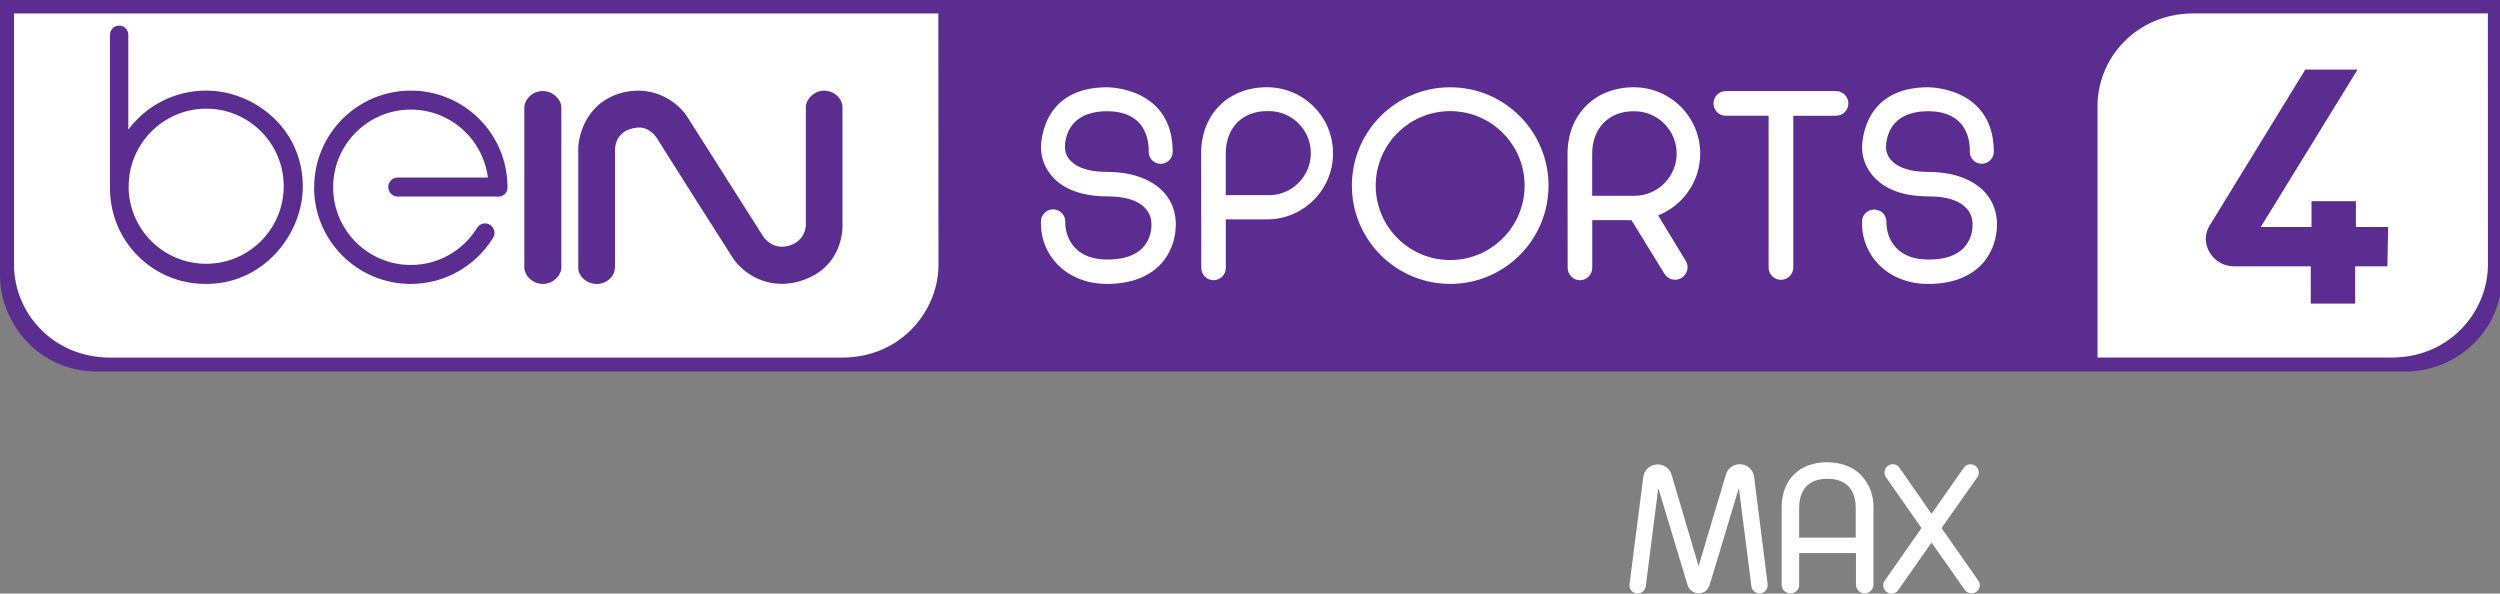<?xml version="1.0" encoding="UTF-8"?>
<svg id="svg34" width="1250" height="296.81" version="1.1" viewBox="0 0 1250 296.81" xmlns="http://www.w3.org/2000/svg" xmlns:cc="http://creativecommons.org/ns#" xmlns:dc="http://purl.org/dc/elements/1.1/" xmlns:rdf="http://www.w3.org/1999/02/22-rdf-syntax-ns#">
 <rect x="0" y="0" width="1250" height="296.81" fill="#808080" stroke="none"/>
 <path id="path32-8" d="m1251-0.23v138.96c-0.157 12.46-5.126 23.724-13.141 32.052l0.011-0.017c-8.909 9.264-21.404 15.017-35.248 15.017h-1153.8c-30.163-8e-5 -48.83-24.874-48.83-48.052v-137.97z" fill="#5c2d91" stroke-width="5.812"/>
 <path id="path22-6-2" d="m1096.8 6.703c-13.704 0-26.204 5.199-35.2 14.632-7.621 7.926-12.416 18.595-12.838 30.376v127.06l146.97 1e-3c29.792 0 48.231-23.694 48.231-46.267l-0.025-125.81z" fill="#fff" stroke-width="5.812"/>
 <path id="path22-6" d="m6.997 6.727v125.94c0.157 12.24 5.044 23.319 12.906 31.499l0.023 0.023c9.007 9.418 21.473 14.609 35.166 14.609h365.91c29.791 0 48.231-23.694 48.231-46.267l-0.058-125.81z" fill="#fff" stroke-width="5.812"/>
 <path id="path32-2" d="m157.09 93.635c0-26.693 21.637-48.331 48.331-48.331s48.331 21.637 48.331 48.331c0 0.058 6e-3 0.122 6e-3 0.192 0 2.464-1.999 4.463-4.463 4.463-0.111 0-0.221-0.006-0.331-0.012h0.011-50.295c-2.534-0.122-4.545-2.203-4.545-4.76s2.011-4.638 4.533-4.76h45.279c-2.511-19.249-18.801-33.958-38.532-33.958-21.451 0-38.84 17.389-38.84 38.84 0 21.451 17.389 38.84 38.84 38.84 13.977 0 26.229-7.381 33.069-18.458l0.099-0.169c0.68-1.04 1.738-1.784 2.97-2.046l0.029-6e-3c0.279-0.058 0.599-0.093 0.93-0.093 0.971 0 1.877 0.302 2.615 0.814l-0.017-0.012c1.29 0.854 2.133 2.301 2.133 3.946 0 0.959-0.285 1.848-0.773 2.586l0.011-0.017c-8.659 13.855-23.828 22.939-41.124 22.939-26.693 0-48.331-21.637-48.331-48.331v-0.017zm-102.11 1.412v-77.664c0-2.534 2.052-4.585 4.585-4.585s4.585 2.051 4.585 4.585v47.401c8.95-11.879 23.032-19.481 38.886-19.481h0.163-6e-3c23.183 0 48.208 18.348 48.208 47.999 0 23.503-19.359 48.662-48.208 48.662h-0.517c-26.06 0-47.238-20.922-47.657-46.883v-0.041zm9.31-1.732c0.122 21.329 17.435 38.573 38.782 38.573 21.416 0 38.782-17.366 38.782-38.782 0-21.416-17.366-38.782-38.782-38.782h-0.012c-21.416 0.116-38.729 17.499-38.729 38.933v0.052zm234.15 48.662c4.934 0 9.078-3.882 9.078-8.462v-58.191c0-0.43-0.622-10.473 11.403-11.559 7.009-0.401 10.479 6.887 10.583 7.009 1.389 2.272 33.848 53.537 37.277 58.774 5.469 7.468 14.175 12.292 24.009 12.385h0.017c4.568-0.041 8.898-0.994 12.838-2.685l-0.215 0.081c18.72-7.619 17.819-26.536 17.808-26.676v-59.592c-0.302-3.714-4.004-7.7-9.159-7.718-5.004 0-8.88 4.091-9.159 7.84v59.571c-0.244 3.975-2.569 7.363-5.887 9.101l-0.058 0.029c-10.141 4.812-15.337-3.574-15.558-3.946l-37.148-58.523c-4.888-8.467-18.731-18.627-36.899-11.873-17.807 7.317-18.237 26.025-18.237 26.188v60.814c0.349 3.563 3.987 7.41 9.351 7.427zm-27.03 0c5.126 0 9.008-4.115 9.258-7.788v-80.896c-0.273-3.661-4.132-7.747-9.258-7.776-5.167 0-8.962 4.004-9.252 7.857v80.814c0.32 3.743 4.115 7.747 9.281 7.776z" fill="#5c2d91" stroke-width="5.812"/>
 <g id="g881" transform="matrix(1.564 0 0 1.564 -.002 239.93)" fill="#fff" stroke-width="3.717">
  <path id="path6" d="m387.95-63.835c2.171 0 3.928-1.758 3.932-3.925v-15.513h13.16c11.666 0 21.125-9.459 21.125-21.125 0-11.666-9.459-21.125-21.125-21.125-12.395 0-21.054 8.693-21.054 21.125l0.052 36.611v0.026c0 2.163 1.75 3.917 3.91 3.925zm17.022-54.041c0.197-0.011 0.424-0.015 0.654-0.015 7.426 0 13.443 6.017 13.443 13.443 0 7.426-6.017 13.443-13.443 13.443-0.231 0-0.461-0.007-0.688-0.019h0.033-13.105v-13.372c0-8.065 5.263-13.484 13.105-13.484z"/>
  <path id="path8" d="m353.97-90.628c5.638 0 9.685 1.223 12.023 3.635 1.304 1.316 2.107 3.129 2.107 5.129 0 0.063 0 0.13-3e-3 0.193v-0.011c3e-3 0.1 3e-3 0.219 3e-3 0.334 0 2.78-1.07 5.311-2.821 7.199l7e-3 -0.007c-2.393 2.464-6.166 3.72-11.202 3.72h-0.078c-4.531 0-8.028-1.282-10.365-3.772-1.914-2.115-3.085-4.936-3.085-8.028 0-0.123 3e-3 -0.245 3e-3 -0.368v0.019c0-2.148-1.743-3.891-3.891-3.891-2.148 0-3.891 1.743-3.891 3.891-7e-3 0.182-0.01 0.398-0.01 0.613 0 5.095 2.022 9.719 5.307 13.112l-3e-3 -0.004c3.917 4.014 9.533 6.222 15.799 6.222 16.26 0 22.028-10.243 22.028-19.033 0-10.191-8.641-16.78-21.994-16.78-5.389 0-9.258-1.16-11.521-3.445-1.107-1.048-1.825-2.501-1.921-4.118v-0.019c0-0.045-0.294-4.642 2.88-8.061 2.312-2.49 5.894-3.75 10.622-3.75 4.482 0 7.931 1.282 10.209 3.72 3.456 3.75 3.055 9.135 3.055 9.251 0 2.122 1.721 3.839 3.839 3.839s3.839-1.721 3.839-3.839c0-20.389-20.114-20.627-20.965-20.627h-0.104c-20.449 0-21.043 17.36-21.043 19.341-0.02 5.768 4.441 15.531 21.169 15.531z"/>
  <path id="path14" d="m599.17-86.403h-0.052c-2.107 0-3.821 1.698-3.839 3.802v0.004c-7e-3 0.182-0.01 0.398-0.01 0.61 0 5.106 2.029 9.738 5.33 13.13l-3e-3 -0.004c3.91 4.014 9.518 6.229 15.792 6.229 16.26 0 22.035-10.243 22.035-19.04 0-10.191-8.641-16.78-22.017-16.78-5.378 0-9.251-1.16-11.521-3.449-1.107-1.052-1.825-2.501-1.921-4.118v-0.019c0-0.045-0.301-4.642 2.88-8.061 2.312-2.49 5.891-3.75 10.622-3.75 4.482 0 7.939 1.282 10.209 3.72 3.456 3.75 3.059 9.135 3.048 9.243 0 2.122 1.721 3.839 3.839 3.839s3.839-1.721 3.839-3.839c0-20.389-20.114-20.619-20.973-20.619h-0.097c-20.441 0-21.036 17.356-21.036 19.341 0 5.761 4.482 15.535 21.184 15.535 5.642 0 9.685 1.223 12.023 3.635 1.304 1.319 2.107 3.137 2.107 5.14 0 0.063 0 0.123-3e-3 0.182v-0.007c3e-3 0.097 3e-3 0.212 3e-3 0.327 0 2.784-1.07 5.315-2.821 7.21l7e-3 -0.007c-2.382 2.464-6.151 3.72-11.191 3.72h-0.089c-4.534 0-8.017-1.282-10.365-3.772-1.91-2.122-3.077-4.947-3.077-8.039 0-0.119 0-0.238 3e-3 -0.357v0.019c-0.01-2.115-1.724-3.824-3.839-3.824h-0.074 3e-3z"/>
  <path id="path16" d="m551.76-116.4h13.647v48.655c0.089 2.111 1.821 3.791 3.947 3.791s3.858-1.68 3.947-3.783v-48.661h13.655c2.178 0 3.947-1.765 3.947-3.947 0-2.182-1.765-3.947-3.947-3.947h-35.211c-2.178 0-3.947 1.765-3.947 3.947 0 2.182 1.765 3.947 3.947 3.947z"/>
  <path id="path20" d="m463.62-62.644c17.36 0 31.431-14.071 31.431-31.431 0-17.36-14.071-31.431-31.431-31.431-17.36 0-31.431 14.071-31.431 31.431v0.015c0.023 17.349 14.082 31.405 31.431 31.42zm0-55.231c13.138 8e-3 23.79 10.659 23.79 23.801 0 13.145-10.655 23.801-23.801 23.801-13.142 0-23.793-10.648-23.801-23.79 3e-3 -13.149 10.663-23.812 23.812-23.816z"/>
  <path id="path26" d="m505.09-63.825c2.171 0 3.932-1.754 3.943-3.925v-15.283h12.536l10.484 17.048c0.702 1.208 1.992 2.007 3.464 2.007 0.728 0 1.409-0.193 1.996-0.531l-0.02 0.011c0.914-0.531 1.587-1.394 1.862-2.416l7e-3 -0.03c0.089-0.312 0.141-0.669 0.141-1.037 0-0.728-0.201-1.412-0.546-1.996l0.01 0.019-8.879-14.584c7.946-3.185 13.454-10.826 13.454-19.75 0-11.722-9.499-21.221-21.221-21.221h-0.01c-12.465 0-21.177 8.745-21.177 21.266l0.037 36.49c7e-3 2.163 1.754 3.917 3.917 3.932zm17.119-54.012c0.089-4e-3 0.19-4e-3 0.294-4e-3 7.463 0 13.513 6.051 13.513 13.513 0 7.463-6.051 13.513-13.513 13.513-0.104 0-0.208 0-0.308-0.004h0.016-13.201v-13.443c0-8.135 5.3-13.584 13.201-13.584z"/>
 </g>
 <g id="g843" transform="matrix(1.251 0 0 1.251 814.77 231.13)" fill="#fff">
  <path id="path6-0" class="st0" d="m55.2 49.1v-0.4l-5.4-42.8c-0.4-3.2-3.2-5.4-6.4-5.1-2.4 0.3-4.3 1.9-4.9 4.2l-10.9 36.5-10.8-36.5c-0.9-3.1-4.1-4.8-7.2-3.9-2.2 0.6-3.8 2.5-4.1 4.8l-5.5 42.8c-0.3 1.8 0.9 3.4 2.7 3.7h0.6c1.6 0 3-1.2 3.2-2.9l5-39.2 11.7 38.8c0.7 2.4 3.3 3.8 5.7 3.1 1.5-0.4 2.6-1.6 3.1-3.1l11.7-38.8 5 39.2c0.2 1.8 1.8 3.1 3.6 2.9 1.7-0.2 2.9-1.6 2.9-3.3z"/>
  <path id="path8-86" class="st0" d="m78.9 0c-5.4 0-10 1.7-13.2 4.9s-4.9 7.8-4.9 13.2v31.1c0.1 1.8 1.7 3.2 3.5 3.2s3.5-1.4 3.5-3.2v-12.9h22.7v12.9c0.2 1.9 1.9 3.4 3.8 3.2 1.7-0.2 3-1.5 3.2-3.2v-31.1c0.1-4.9-1.7-9.7-5.2-13.2-3.2-3.2-8-4.9-13.4-4.9zm11.6 30.1h-22.7v-11.8c0-10.2 7-11.7 11.3-11.7 4.4 0 11.3 1.6 11.3 11.7v11.8z"/>
  <path id="path10" class="st0" d="m139.4 47.3-14.7-21 14.3-20.3c0.4-0.6 0.6-1.2 0.6-1.9 0-1.8-1.5-3.3-3.3-3.3-1.1 0-2.1 0.5-2.7 1.4l-12.9 18.4-12.8-18.4c-1-1.5-3.1-1.9-4.6-0.8-0.9 0.6-1.4 1.6-1.4 2.7 0 0.7 0.2 1.3 0.6 1.9l14.2 20.3-14.7 21c-0.4 0.5-0.6 1.2-0.6 1.9 0 1.8 1.5 3.3 3.3 3.3 1.1 0 2.1-0.5 2.7-1.4l13.3-19 13.3 18.9c0.6 0.9 1.6 1.4 2.7 1.4 1.8 0 3.3-1.5 3.3-3.3 0-0.6-0.2-1.3-0.6-1.8z"/>
 </g>
 <path id="path6-5" d="m1193.7 133.16h-16.123v18.649h-22.196v-18.649h-38.319c-7.621 0.032-13.898-5.982-14.188-13.597-0.01-2.289 0.607-4.536 1.774-6.503l47.993-78.251h26.119l-48.369 78.681h25.367v-12.898h22.196v12.898h16.123z" fill="#5c2d91" stroke-width="5.374"/>
</svg>
